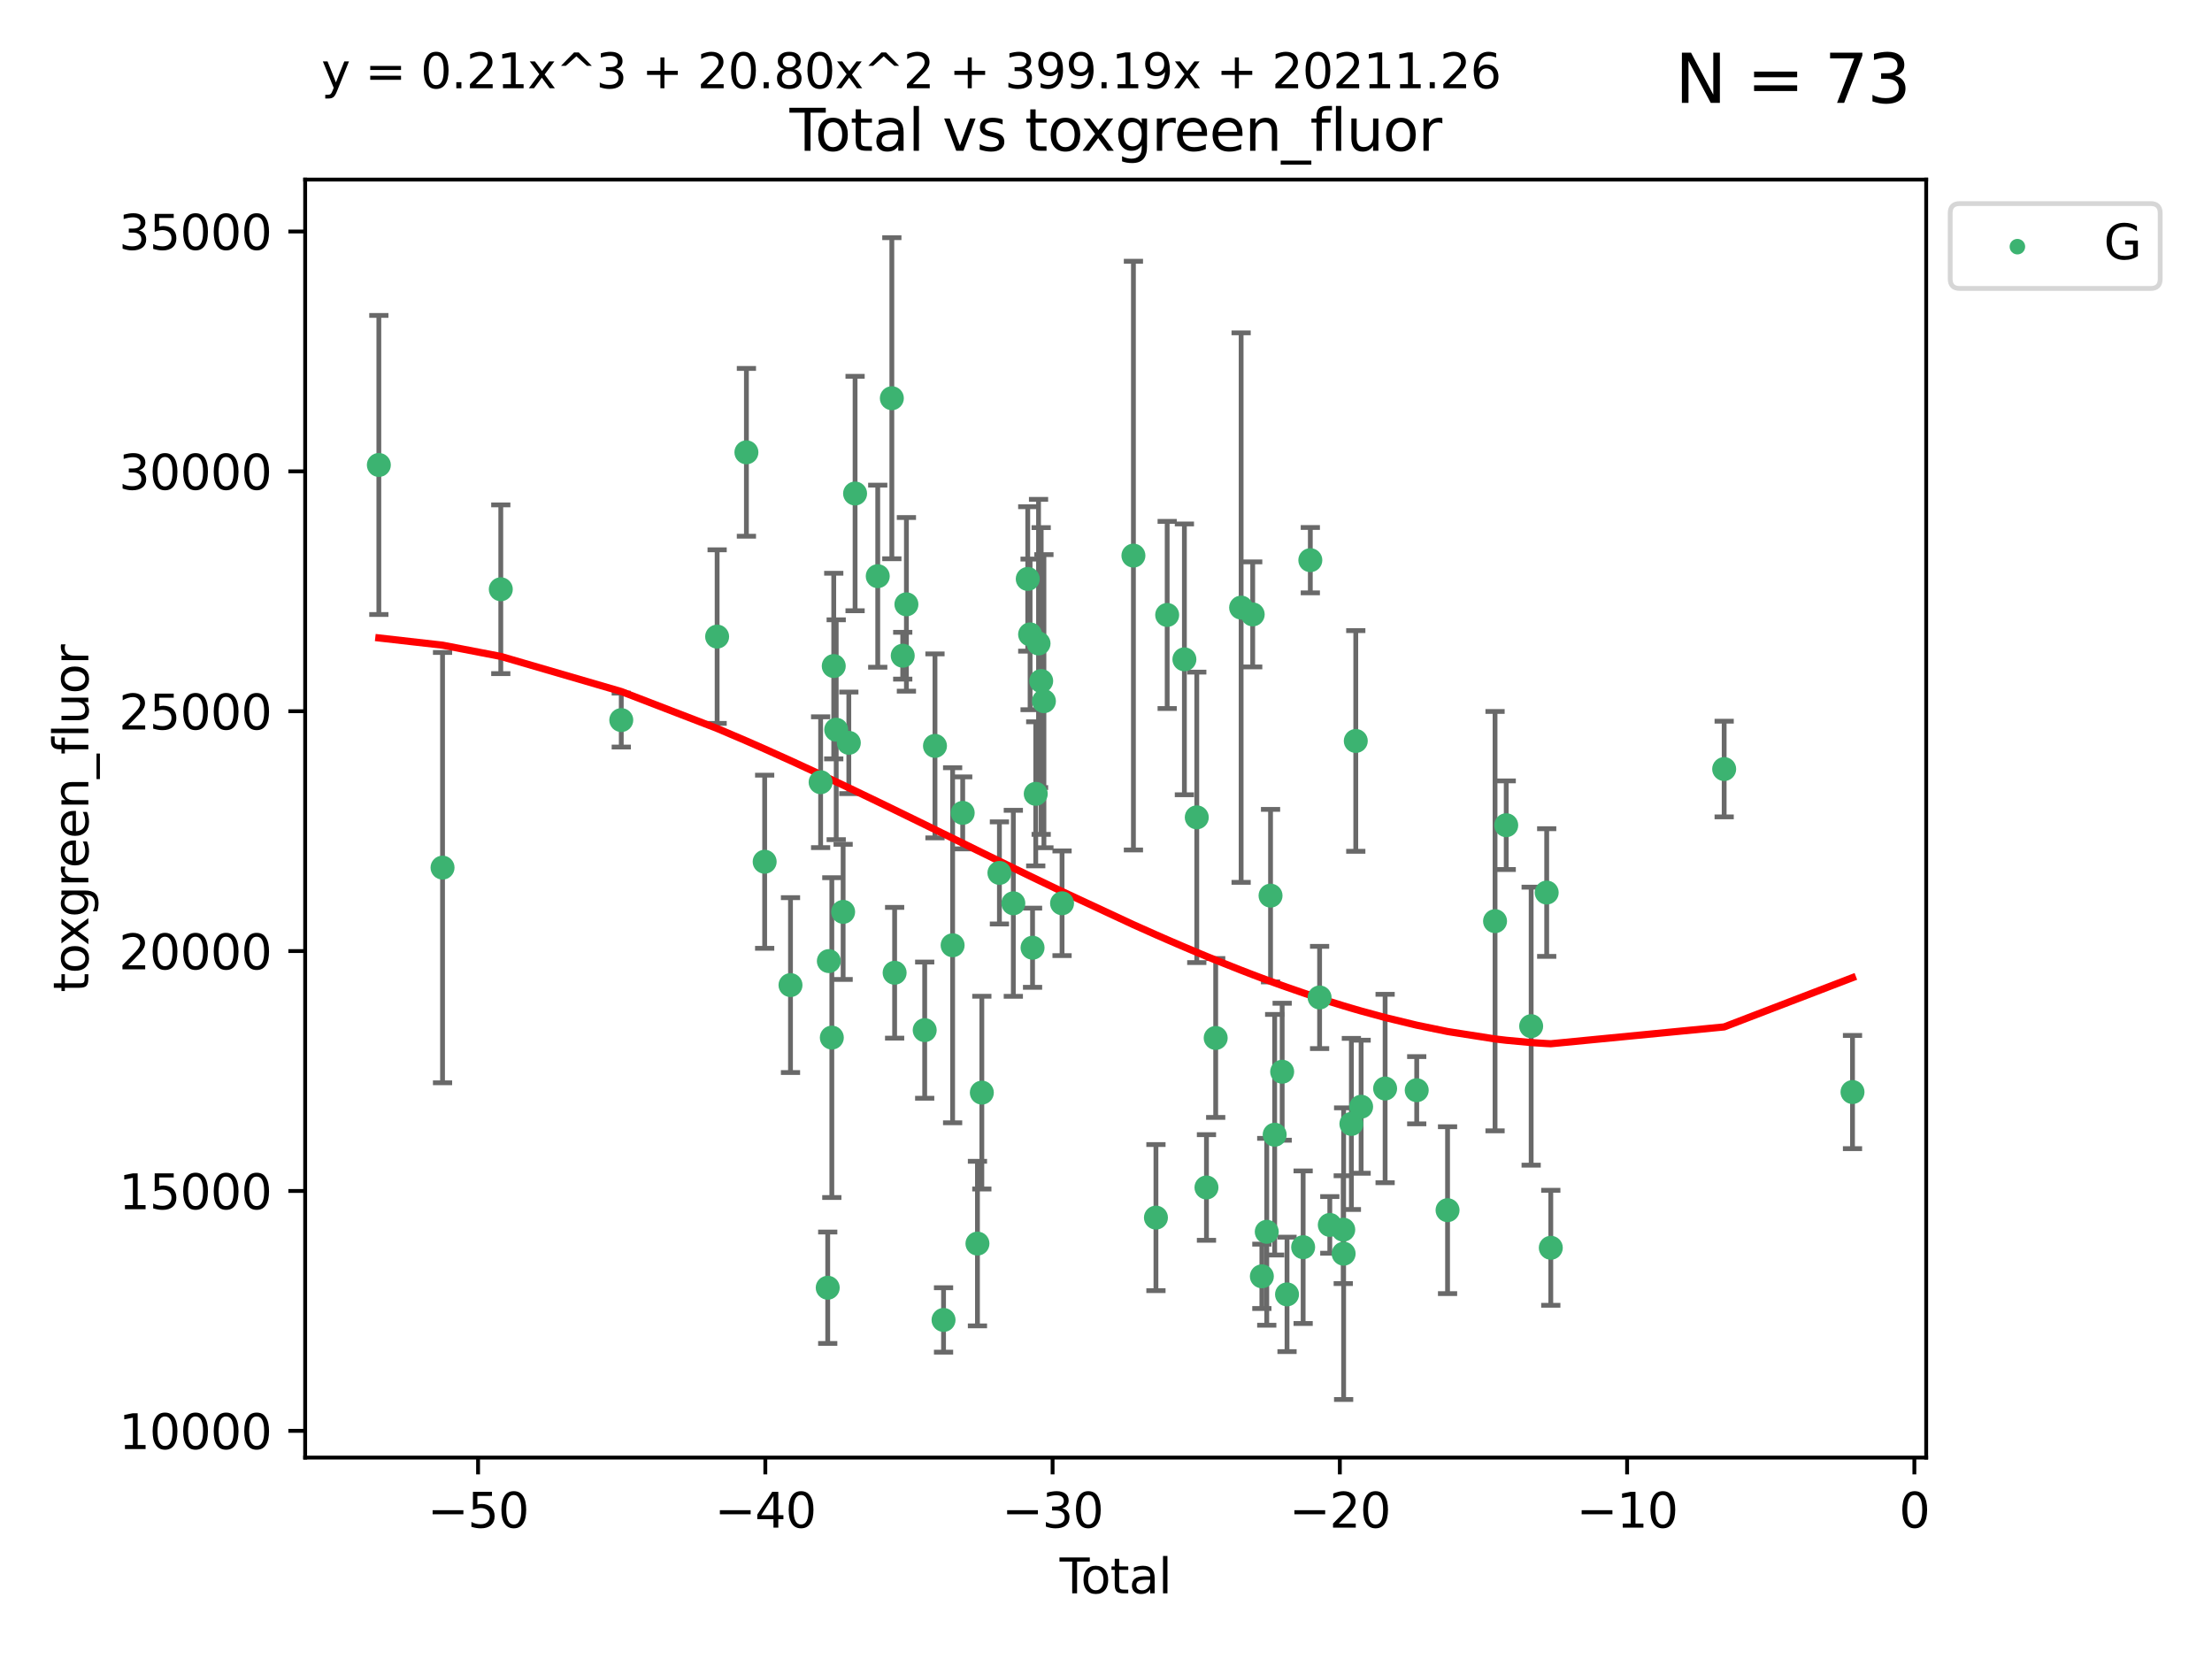 <?xml version="1.0" encoding="utf-8" standalone="no"?>
<!DOCTYPE svg PUBLIC "-//W3C//DTD SVG 1.1//EN"
  "http://www.w3.org/Graphics/SVG/1.1/DTD/svg11.dtd">
<svg xmlns:xlink="http://www.w3.org/1999/xlink" width="460.8pt" height="345.6pt" viewBox="0 0 460.8 345.6" xmlns="http://www.w3.org/2000/svg" version="1.1">
 <defs>
  <style type="text/css">*{stroke-linejoin: round; stroke-linecap: butt}</style>
 </defs>
 <g id="figure_1">
  <g id="patch_1">
   <path d="M 0 345.6 
L 460.8 345.6 
L 460.8 0 
L 0 0 
z
" style="fill: #ffffff"/>
  </g>
  <g id="axes_1">
   <g id="patch_2">
    <path d="M 63.571 303.64 
L 401.26 303.64 
L 401.26 37.411 
L 63.571 37.411 
z
" style="fill: #ffffff"/>
   </g>
   <g id="PathCollection_1">
    <defs>
     <path id="m23eb1f8e31" d="M 0 1.118 
C 0.297 1.118 0.581 1 0.791 0.791 
C 1 0.581 1.118 0.297 1.118 0 
C 1.118 -0.297 1 -0.581 0.791 -0.791 
C 0.581 -1 0.297 -1.118 0 -1.118 
C -0.297 -1.118 -0.581 -1 -0.791 -0.791 
C -1 -0.581 -1.118 -0.297 -1.118 0 
C -1.118 0.297 -1 0.581 -0.791 0.791 
C -0.581 1 -0.297 1.118 0 1.118 
z
" style="stroke: #3cb371"/>
    </defs>
    <g clip-path="url(#pfbfc358047)">
     <use xlink:href="#m23eb1f8e31" x="78.921" y="96.859" style="fill: #3cb371; stroke: #3cb371"/>
     <use xlink:href="#m23eb1f8e31" x="92.189" y="180.741" style="fill: #3cb371; stroke: #3cb371"/>
     <use xlink:href="#m23eb1f8e31" x="104.324" y="122.755" style="fill: #3cb371; stroke: #3cb371"/>
     <use xlink:href="#m23eb1f8e31" x="129.421" y="150.005" style="fill: #3cb371; stroke: #3cb371"/>
     <use xlink:href="#m23eb1f8e31" x="149.391" y="132.616" style="fill: #3cb371; stroke: #3cb371"/>
     <use xlink:href="#m23eb1f8e31" x="155.491" y="94.226" style="fill: #3cb371; stroke: #3cb371"/>
     <use xlink:href="#m23eb1f8e31" x="159.294" y="179.515" style="fill: #3cb371; stroke: #3cb371"/>
     <use xlink:href="#m23eb1f8e31" x="164.675" y="205.211" style="fill: #3cb371; stroke: #3cb371"/>
     <use xlink:href="#m23eb1f8e31" x="170.951" y="162.947" style="fill: #3cb371; stroke: #3cb371"/>
     <use xlink:href="#m23eb1f8e31" x="172.43" y="268.258" style="fill: #3cb371; stroke: #3cb371"/>
     <use xlink:href="#m23eb1f8e31" x="172.665" y="200.214" style="fill: #3cb371; stroke: #3cb371"/>
     <use xlink:href="#m23eb1f8e31" x="173.285" y="216.152" style="fill: #3cb371; stroke: #3cb371"/>
     <use xlink:href="#m23eb1f8e31" x="173.685" y="138.751" style="fill: #3cb371; stroke: #3cb371"/>
     <use xlink:href="#m23eb1f8e31" x="174.198" y="152.013" style="fill: #3cb371; stroke: #3cb371"/>
     <use xlink:href="#m23eb1f8e31" x="175.64" y="189.96" style="fill: #3cb371; stroke: #3cb371"/>
     <use xlink:href="#m23eb1f8e31" x="176.825" y="154.745" style="fill: #3cb371; stroke: #3cb371"/>
     <use xlink:href="#m23eb1f8e31" x="178.129" y="102.809" style="fill: #3cb371; stroke: #3cb371"/>
     <use xlink:href="#m23eb1f8e31" x="182.85" y="120.026" style="fill: #3cb371; stroke: #3cb371"/>
     <use xlink:href="#m23eb1f8e31" x="185.788" y="82.957" style="fill: #3cb371; stroke: #3cb371"/>
     <use xlink:href="#m23eb1f8e31" x="186.368" y="202.643" style="fill: #3cb371; stroke: #3cb371"/>
     <use xlink:href="#m23eb1f8e31" x="188.055" y="136.597" style="fill: #3cb371; stroke: #3cb371"/>
     <use xlink:href="#m23eb1f8e31" x="188.822" y="125.895" style="fill: #3cb371; stroke: #3cb371"/>
     <use xlink:href="#m23eb1f8e31" x="192.631" y="214.596" style="fill: #3cb371; stroke: #3cb371"/>
     <use xlink:href="#m23eb1f8e31" x="194.773" y="155.384" style="fill: #3cb371; stroke: #3cb371"/>
     <use xlink:href="#m23eb1f8e31" x="196.558" y="274.97" style="fill: #3cb371; stroke: #3cb371"/>
     <use xlink:href="#m23eb1f8e31" x="198.449" y="196.918" style="fill: #3cb371; stroke: #3cb371"/>
     <use xlink:href="#m23eb1f8e31" x="200.548" y="169.338" style="fill: #3cb371; stroke: #3cb371"/>
     <use xlink:href="#m23eb1f8e31" x="203.622" y="259.063" style="fill: #3cb371; stroke: #3cb371"/>
     <use xlink:href="#m23eb1f8e31" x="204.535" y="227.612" style="fill: #3cb371; stroke: #3cb371"/>
     <use xlink:href="#m23eb1f8e31" x="208.198" y="181.844" style="fill: #3cb371; stroke: #3cb371"/>
     <use xlink:href="#m23eb1f8e31" x="211.095" y="188.173" style="fill: #3cb371; stroke: #3cb371"/>
     <use xlink:href="#m23eb1f8e31" x="214.1" y="120.603" style="fill: #3cb371; stroke: #3cb371"/>
     <use xlink:href="#m23eb1f8e31" x="214.588" y="132.153" style="fill: #3cb371; stroke: #3cb371"/>
     <use xlink:href="#m23eb1f8e31" x="215.099" y="197.429" style="fill: #3cb371; stroke: #3cb371"/>
     <use xlink:href="#m23eb1f8e31" x="215.764" y="165.371" style="fill: #3cb371; stroke: #3cb371"/>
     <use xlink:href="#m23eb1f8e31" x="216.347" y="134.046" style="fill: #3cb371; stroke: #3cb371"/>
     <use xlink:href="#m23eb1f8e31" x="216.898" y="141.863" style="fill: #3cb371; stroke: #3cb371"/>
     <use xlink:href="#m23eb1f8e31" x="217.467" y="146.069" style="fill: #3cb371; stroke: #3cb371"/>
     <use xlink:href="#m23eb1f8e31" x="221.245" y="188.17" style="fill: #3cb371; stroke: #3cb371"/>
     <use xlink:href="#m23eb1f8e31" x="236.113" y="115.742" style="fill: #3cb371; stroke: #3cb371"/>
     <use xlink:href="#m23eb1f8e31" x="240.804" y="253.651" style="fill: #3cb371; stroke: #3cb371"/>
     <use xlink:href="#m23eb1f8e31" x="243.144" y="128.106" style="fill: #3cb371; stroke: #3cb371"/>
     <use xlink:href="#m23eb1f8e31" x="246.732" y="137.352" style="fill: #3cb371; stroke: #3cb371"/>
     <use xlink:href="#m23eb1f8e31" x="249.31" y="170.269" style="fill: #3cb371; stroke: #3cb371"/>
     <use xlink:href="#m23eb1f8e31" x="251.33" y="247.374" style="fill: #3cb371; stroke: #3cb371"/>
     <use xlink:href="#m23eb1f8e31" x="253.251" y="216.226" style="fill: #3cb371; stroke: #3cb371"/>
     <use xlink:href="#m23eb1f8e31" x="258.549" y="126.574" style="fill: #3cb371; stroke: #3cb371"/>
     <use xlink:href="#m23eb1f8e31" x="260.961" y="127.993" style="fill: #3cb371; stroke: #3cb371"/>
     <use xlink:href="#m23eb1f8e31" x="262.869" y="265.881" style="fill: #3cb371; stroke: #3cb371"/>
     <use xlink:href="#m23eb1f8e31" x="263.889" y="256.605" style="fill: #3cb371; stroke: #3cb371"/>
     <use xlink:href="#m23eb1f8e31" x="264.678" y="186.576" style="fill: #3cb371; stroke: #3cb371"/>
     <use xlink:href="#m23eb1f8e31" x="265.538" y="236.383" style="fill: #3cb371; stroke: #3cb371"/>
     <use xlink:href="#m23eb1f8e31" x="267.099" y="223.261" style="fill: #3cb371; stroke: #3cb371"/>
     <use xlink:href="#m23eb1f8e31" x="268.111" y="269.644" style="fill: #3cb371; stroke: #3cb371"/>
     <use xlink:href="#m23eb1f8e31" x="271.469" y="259.813" style="fill: #3cb371; stroke: #3cb371"/>
     <use xlink:href="#m23eb1f8e31" x="272.964" y="116.694" style="fill: #3cb371; stroke: #3cb371"/>
     <use xlink:href="#m23eb1f8e31" x="274.897" y="207.791" style="fill: #3cb371; stroke: #3cb371"/>
     <use xlink:href="#m23eb1f8e31" x="277.023" y="255.172" style="fill: #3cb371; stroke: #3cb371"/>
     <use xlink:href="#m23eb1f8e31" x="279.824" y="256.163" style="fill: #3cb371; stroke: #3cb371"/>
     <use xlink:href="#m23eb1f8e31" x="279.903" y="261.164" style="fill: #3cb371; stroke: #3cb371"/>
     <use xlink:href="#m23eb1f8e31" x="281.518" y="234.133" style="fill: #3cb371; stroke: #3cb371"/>
     <use xlink:href="#m23eb1f8e31" x="282.434" y="154.356" style="fill: #3cb371; stroke: #3cb371"/>
     <use xlink:href="#m23eb1f8e31" x="283.546" y="230.552" style="fill: #3cb371; stroke: #3cb371"/>
     <use xlink:href="#m23eb1f8e31" x="288.545" y="226.756" style="fill: #3cb371; stroke: #3cb371"/>
     <use xlink:href="#m23eb1f8e31" x="295.129" y="227.112" style="fill: #3cb371; stroke: #3cb371"/>
     <use xlink:href="#m23eb1f8e31" x="301.552" y="252.102" style="fill: #3cb371; stroke: #3cb371"/>
     <use xlink:href="#m23eb1f8e31" x="311.446" y="191.893" style="fill: #3cb371; stroke: #3cb371"/>
     <use xlink:href="#m23eb1f8e31" x="313.774" y="171.908" style="fill: #3cb371; stroke: #3cb371"/>
     <use xlink:href="#m23eb1f8e31" x="318.968" y="213.769" style="fill: #3cb371; stroke: #3cb371"/>
     <use xlink:href="#m23eb1f8e31" x="322.205" y="185.934" style="fill: #3cb371; stroke: #3cb371"/>
     <use xlink:href="#m23eb1f8e31" x="323.059" y="259.936" style="fill: #3cb371; stroke: #3cb371"/>
     <use xlink:href="#m23eb1f8e31" x="359.176" y="160.207" style="fill: #3cb371; stroke: #3cb371"/>
     <use xlink:href="#m23eb1f8e31" x="385.911" y="227.493" style="fill: #3cb371; stroke: #3cb371"/>
    </g>
   </g>
   <g id="matplotlib.axis_1">
    <g id="xtick_1">
     <g id="line2d_1">
      <defs>
       <path id="mcd06d98847" d="M 0 0 
L 0 3.5 
" style="stroke: #000000; stroke-width: 0.8"/>
      </defs>
      <g>
       <use xlink:href="#mcd06d98847" x="99.59" y="303.64" style="stroke: #000000; stroke-width: 0.8"/>
      </g>
     </g>
     <g id="text_1">
      <!-- −50 -->
      <g transform="translate(89.038 318.238)scale(0.1 -0.1)">
       <defs>
        <path id="DejaVuSans-2212" d="M 678 2272 
L 4684 2272 
L 4684 1741 
L 678 1741 
L 678 2272 
z
" transform="scale(0.016)"/>
        <path id="DejaVuSans-35" d="M 691 4666 
L 3169 4666 
L 3169 4134 
L 1269 4134 
L 1269 2991 
Q 1406 3038 1543 3061 
Q 1681 3084 1819 3084 
Q 2600 3084 3056 2656 
Q 3513 2228 3513 1497 
Q 3513 744 3044 326 
Q 2575 -91 1722 -91 
Q 1428 -91 1123 -41 
Q 819 9 494 109 
L 494 744 
Q 775 591 1075 516 
Q 1375 441 1709 441 
Q 2250 441 2565 725 
Q 2881 1009 2881 1497 
Q 2881 1984 2565 2268 
Q 2250 2553 1709 2553 
Q 1456 2553 1204 2497 
Q 953 2441 691 2322 
L 691 4666 
z
" transform="scale(0.016)"/>
        <path id="DejaVuSans-30" d="M 2034 4250 
Q 1547 4250 1301 3770 
Q 1056 3291 1056 2328 
Q 1056 1369 1301 889 
Q 1547 409 2034 409 
Q 2525 409 2770 889 
Q 3016 1369 3016 2328 
Q 3016 3291 2770 3770 
Q 2525 4250 2034 4250 
z
M 2034 4750 
Q 2819 4750 3233 4129 
Q 3647 3509 3647 2328 
Q 3647 1150 3233 529 
Q 2819 -91 2034 -91 
Q 1250 -91 836 529 
Q 422 1150 422 2328 
Q 422 3509 836 4129 
Q 1250 4750 2034 4750 
z
" transform="scale(0.016)"/>
       </defs>
       <use xlink:href="#DejaVuSans-2212"/>
       <use xlink:href="#DejaVuSans-35" x="83.789"/>
       <use xlink:href="#DejaVuSans-30" x="147.412"/>
      </g>
     </g>
    </g>
    <g id="xtick_2">
     <g id="line2d_2">
      <g>
       <use xlink:href="#mcd06d98847" x="159.431" y="303.64" style="stroke: #000000; stroke-width: 0.8"/>
      </g>
     </g>
     <g id="text_2">
      <!-- −40 -->
      <g transform="translate(148.879 318.238)scale(0.1 -0.1)">
       <defs>
        <path id="DejaVuSans-34" d="M 2419 4116 
L 825 1625 
L 2419 1625 
L 2419 4116 
z
M 2253 4666 
L 3047 4666 
L 3047 1625 
L 3713 1625 
L 3713 1100 
L 3047 1100 
L 3047 0 
L 2419 0 
L 2419 1100 
L 313 1100 
L 313 1709 
L 2253 4666 
z
" transform="scale(0.016)"/>
       </defs>
       <use xlink:href="#DejaVuSans-2212"/>
       <use xlink:href="#DejaVuSans-34" x="83.789"/>
       <use xlink:href="#DejaVuSans-30" x="147.412"/>
      </g>
     </g>
    </g>
    <g id="xtick_3">
     <g id="line2d_3">
      <g>
       <use xlink:href="#mcd06d98847" x="219.273" y="303.64" style="stroke: #000000; stroke-width: 0.8"/>
      </g>
     </g>
     <g id="text_3">
      <!-- −30 -->
      <g transform="translate(208.72 318.238)scale(0.1 -0.1)">
       <defs>
        <path id="DejaVuSans-33" d="M 2597 2516 
Q 3050 2419 3304 2112 
Q 3559 1806 3559 1356 
Q 3559 666 3084 287 
Q 2609 -91 1734 -91 
Q 1441 -91 1130 -33 
Q 819 25 488 141 
L 488 750 
Q 750 597 1062 519 
Q 1375 441 1716 441 
Q 2309 441 2620 675 
Q 2931 909 2931 1356 
Q 2931 1769 2642 2001 
Q 2353 2234 1838 2234 
L 1294 2234 
L 1294 2753 
L 1863 2753 
Q 2328 2753 2575 2939 
Q 2822 3125 2822 3475 
Q 2822 3834 2567 4026 
Q 2313 4219 1838 4219 
Q 1578 4219 1281 4162 
Q 984 4106 628 3988 
L 628 4550 
Q 988 4650 1302 4700 
Q 1616 4750 1894 4750 
Q 2613 4750 3031 4423 
Q 3450 4097 3450 3541 
Q 3450 3153 3228 2886 
Q 3006 2619 2597 2516 
z
" transform="scale(0.016)"/>
       </defs>
       <use xlink:href="#DejaVuSans-2212"/>
       <use xlink:href="#DejaVuSans-33" x="83.789"/>
       <use xlink:href="#DejaVuSans-30" x="147.412"/>
      </g>
     </g>
    </g>
    <g id="xtick_4">
     <g id="line2d_4">
      <g>
       <use xlink:href="#mcd06d98847" x="279.114" y="303.64" style="stroke: #000000; stroke-width: 0.8"/>
      </g>
     </g>
     <g id="text_4">
      <!-- −20 -->
      <g transform="translate(268.562 318.238)scale(0.1 -0.1)">
       <defs>
        <path id="DejaVuSans-32" d="M 1228 531 
L 3431 531 
L 3431 0 
L 469 0 
L 469 531 
Q 828 903 1448 1529 
Q 2069 2156 2228 2338 
Q 2531 2678 2651 2914 
Q 2772 3150 2772 3378 
Q 2772 3750 2511 3984 
Q 2250 4219 1831 4219 
Q 1534 4219 1204 4116 
Q 875 4013 500 3803 
L 500 4441 
Q 881 4594 1212 4672 
Q 1544 4750 1819 4750 
Q 2544 4750 2975 4387 
Q 3406 4025 3406 3419 
Q 3406 3131 3298 2873 
Q 3191 2616 2906 2266 
Q 2828 2175 2409 1742 
Q 1991 1309 1228 531 
z
" transform="scale(0.016)"/>
       </defs>
       <use xlink:href="#DejaVuSans-2212"/>
       <use xlink:href="#DejaVuSans-32" x="83.789"/>
       <use xlink:href="#DejaVuSans-30" x="147.412"/>
      </g>
     </g>
    </g>
    <g id="xtick_5">
     <g id="line2d_5">
      <g>
       <use xlink:href="#mcd06d98847" x="338.956" y="303.64" style="stroke: #000000; stroke-width: 0.8"/>
      </g>
     </g>
     <g id="text_5">
      <!-- −10 -->
      <g transform="translate(328.403 318.238)scale(0.1 -0.1)">
       <defs>
        <path id="DejaVuSans-31" d="M 794 531 
L 1825 531 
L 1825 4091 
L 703 3866 
L 703 4441 
L 1819 4666 
L 2450 4666 
L 2450 531 
L 3481 531 
L 3481 0 
L 794 0 
L 794 531 
z
" transform="scale(0.016)"/>
       </defs>
       <use xlink:href="#DejaVuSans-2212"/>
       <use xlink:href="#DejaVuSans-31" x="83.789"/>
       <use xlink:href="#DejaVuSans-30" x="147.412"/>
      </g>
     </g>
    </g>
    <g id="xtick_6">
     <g id="line2d_6">
      <g>
       <use xlink:href="#mcd06d98847" x="398.797" y="303.64" style="stroke: #000000; stroke-width: 0.8"/>
      </g>
     </g>
     <g id="text_6">
      <!-- 0 -->
      <g transform="translate(395.616 318.238)scale(0.1 -0.1)">
       <use xlink:href="#DejaVuSans-30"/>
      </g>
     </g>
    </g>
    <g id="text_7">
     <!-- Total -->
     <g transform="translate(220.739 331.917)scale(0.1 -0.1)">
      <defs>
       <path id="DejaVuSans-54" d="M -19 4666 
L 3928 4666 
L 3928 4134 
L 2272 4134 
L 2272 0 
L 1638 0 
L 1638 4134 
L -19 4134 
L -19 4666 
z
" transform="scale(0.016)"/>
       <path id="DejaVuSans-6f" d="M 1959 3097 
Q 1497 3097 1228 2736 
Q 959 2375 959 1747 
Q 959 1119 1226 758 
Q 1494 397 1959 397 
Q 2419 397 2687 759 
Q 2956 1122 2956 1747 
Q 2956 2369 2687 2733 
Q 2419 3097 1959 3097 
z
M 1959 3584 
Q 2709 3584 3137 3096 
Q 3566 2609 3566 1747 
Q 3566 888 3137 398 
Q 2709 -91 1959 -91 
Q 1206 -91 779 398 
Q 353 888 353 1747 
Q 353 2609 779 3096 
Q 1206 3584 1959 3584 
z
" transform="scale(0.016)"/>
       <path id="DejaVuSans-74" d="M 1172 4494 
L 1172 3500 
L 2356 3500 
L 2356 3053 
L 1172 3053 
L 1172 1153 
Q 1172 725 1289 603 
Q 1406 481 1766 481 
L 2356 481 
L 2356 0 
L 1766 0 
Q 1100 0 847 248 
Q 594 497 594 1153 
L 594 3053 
L 172 3053 
L 172 3500 
L 594 3500 
L 594 4494 
L 1172 4494 
z
" transform="scale(0.016)"/>
       <path id="DejaVuSans-61" d="M 2194 1759 
Q 1497 1759 1228 1600 
Q 959 1441 959 1056 
Q 959 750 1161 570 
Q 1363 391 1709 391 
Q 2188 391 2477 730 
Q 2766 1069 2766 1631 
L 2766 1759 
L 2194 1759 
z
M 3341 1997 
L 3341 0 
L 2766 0 
L 2766 531 
Q 2569 213 2275 61 
Q 1981 -91 1556 -91 
Q 1019 -91 701 211 
Q 384 513 384 1019 
Q 384 1609 779 1909 
Q 1175 2209 1959 2209 
L 2766 2209 
L 2766 2266 
Q 2766 2663 2505 2880 
Q 2244 3097 1772 3097 
Q 1472 3097 1187 3025 
Q 903 2953 641 2809 
L 641 3341 
Q 956 3463 1253 3523 
Q 1550 3584 1831 3584 
Q 2591 3584 2966 3190 
Q 3341 2797 3341 1997 
z
" transform="scale(0.016)"/>
       <path id="DejaVuSans-6c" d="M 603 4863 
L 1178 4863 
L 1178 0 
L 603 0 
L 603 4863 
z
" transform="scale(0.016)"/>
      </defs>
      <use xlink:href="#DejaVuSans-54"/>
      <use xlink:href="#DejaVuSans-6f" x="44.084"/>
      <use xlink:href="#DejaVuSans-74" x="105.266"/>
      <use xlink:href="#DejaVuSans-61" x="144.475"/>
      <use xlink:href="#DejaVuSans-6c" x="205.754"/>
     </g>
    </g>
   </g>
   <g id="matplotlib.axis_2">
    <g id="ytick_1">
     <g id="line2d_7">
      <defs>
       <path id="m43b2aed816" d="M 0 0 
L -3.5 0 
" style="stroke: #000000; stroke-width: 0.8"/>
      </defs>
      <g>
       <use xlink:href="#m43b2aed816" x="63.571" y="298.069" style="stroke: #000000; stroke-width: 0.8"/>
      </g>
     </g>
     <g id="text_8">
      <!-- 10000 -->
      <g transform="translate(24.759 301.868)scale(0.1 -0.1)">
       <use xlink:href="#DejaVuSans-31"/>
       <use xlink:href="#DejaVuSans-30" x="63.623"/>
       <use xlink:href="#DejaVuSans-30" x="127.246"/>
       <use xlink:href="#DejaVuSans-30" x="190.869"/>
       <use xlink:href="#DejaVuSans-30" x="254.492"/>
      </g>
     </g>
    </g>
    <g id="ytick_2">
     <g id="line2d_8">
      <g>
       <use xlink:href="#m43b2aed816" x="63.571" y="248.099" style="stroke: #000000; stroke-width: 0.8"/>
      </g>
     </g>
     <g id="text_9">
      <!-- 15000 -->
      <g transform="translate(24.759 251.899)scale(0.1 -0.1)">
       <use xlink:href="#DejaVuSans-31"/>
       <use xlink:href="#DejaVuSans-35" x="63.623"/>
       <use xlink:href="#DejaVuSans-30" x="127.246"/>
       <use xlink:href="#DejaVuSans-30" x="190.869"/>
       <use xlink:href="#DejaVuSans-30" x="254.492"/>
      </g>
     </g>
    </g>
    <g id="ytick_3">
     <g id="line2d_9">
      <g>
       <use xlink:href="#m43b2aed816" x="63.571" y="198.13" style="stroke: #000000; stroke-width: 0.8"/>
      </g>
     </g>
     <g id="text_10">
      <!-- 20000 -->
      <g transform="translate(24.759 201.929)scale(0.1 -0.1)">
       <use xlink:href="#DejaVuSans-32"/>
       <use xlink:href="#DejaVuSans-30" x="63.623"/>
       <use xlink:href="#DejaVuSans-30" x="127.246"/>
       <use xlink:href="#DejaVuSans-30" x="190.869"/>
       <use xlink:href="#DejaVuSans-30" x="254.492"/>
      </g>
     </g>
    </g>
    <g id="ytick_4">
     <g id="line2d_10">
      <g>
       <use xlink:href="#m43b2aed816" x="63.571" y="148.161" style="stroke: #000000; stroke-width: 0.8"/>
      </g>
     </g>
     <g id="text_11">
      <!-- 25000 -->
      <g transform="translate(24.759 151.96)scale(0.1 -0.1)">
       <use xlink:href="#DejaVuSans-32"/>
       <use xlink:href="#DejaVuSans-35" x="63.623"/>
       <use xlink:href="#DejaVuSans-30" x="127.246"/>
       <use xlink:href="#DejaVuSans-30" x="190.869"/>
       <use xlink:href="#DejaVuSans-30" x="254.492"/>
      </g>
     </g>
    </g>
    <g id="ytick_5">
     <g id="line2d_11">
      <g>
       <use xlink:href="#m43b2aed816" x="63.571" y="98.191" style="stroke: #000000; stroke-width: 0.8"/>
      </g>
     </g>
     <g id="text_12">
      <!-- 30000 -->
      <g transform="translate(24.759 101.991)scale(0.1 -0.1)">
       <use xlink:href="#DejaVuSans-33"/>
       <use xlink:href="#DejaVuSans-30" x="63.623"/>
       <use xlink:href="#DejaVuSans-30" x="127.246"/>
       <use xlink:href="#DejaVuSans-30" x="190.869"/>
       <use xlink:href="#DejaVuSans-30" x="254.492"/>
      </g>
     </g>
    </g>
    <g id="ytick_6">
     <g id="line2d_12">
      <g>
       <use xlink:href="#m43b2aed816" x="63.571" y="48.222" style="stroke: #000000; stroke-width: 0.8"/>
      </g>
     </g>
     <g id="text_13">
      <!-- 35000 -->
      <g transform="translate(24.759 52.021)scale(0.1 -0.1)">
       <use xlink:href="#DejaVuSans-33"/>
       <use xlink:href="#DejaVuSans-35" x="63.623"/>
       <use xlink:href="#DejaVuSans-30" x="127.246"/>
       <use xlink:href="#DejaVuSans-30" x="190.869"/>
       <use xlink:href="#DejaVuSans-30" x="254.492"/>
      </g>
     </g>
    </g>
    <g id="text_14">
     <!-- toxgreen_fluor -->
     <g transform="translate(18.401 206.72)rotate(-90)scale(0.1 -0.1)">
      <defs>
       <path id="DejaVuSans-78" d="M 3513 3500 
L 2247 1797 
L 3578 0 
L 2900 0 
L 1881 1375 
L 863 0 
L 184 0 
L 1544 1831 
L 300 3500 
L 978 3500 
L 1906 2253 
L 2834 3500 
L 3513 3500 
z
" transform="scale(0.016)"/>
       <path id="DejaVuSans-67" d="M 2906 1791 
Q 2906 2416 2648 2759 
Q 2391 3103 1925 3103 
Q 1463 3103 1205 2759 
Q 947 2416 947 1791 
Q 947 1169 1205 825 
Q 1463 481 1925 481 
Q 2391 481 2648 825 
Q 2906 1169 2906 1791 
z
M 3481 434 
Q 3481 -459 3084 -895 
Q 2688 -1331 1869 -1331 
Q 1566 -1331 1297 -1286 
Q 1028 -1241 775 -1147 
L 775 -588 
Q 1028 -725 1275 -790 
Q 1522 -856 1778 -856 
Q 2344 -856 2625 -561 
Q 2906 -266 2906 331 
L 2906 616 
Q 2728 306 2450 153 
Q 2172 0 1784 0 
Q 1141 0 747 490 
Q 353 981 353 1791 
Q 353 2603 747 3093 
Q 1141 3584 1784 3584 
Q 2172 3584 2450 3431 
Q 2728 3278 2906 2969 
L 2906 3500 
L 3481 3500 
L 3481 434 
z
" transform="scale(0.016)"/>
       <path id="DejaVuSans-72" d="M 2631 2963 
Q 2534 3019 2420 3045 
Q 2306 3072 2169 3072 
Q 1681 3072 1420 2755 
Q 1159 2438 1159 1844 
L 1159 0 
L 581 0 
L 581 3500 
L 1159 3500 
L 1159 2956 
Q 1341 3275 1631 3429 
Q 1922 3584 2338 3584 
Q 2397 3584 2469 3576 
Q 2541 3569 2628 3553 
L 2631 2963 
z
" transform="scale(0.016)"/>
       <path id="DejaVuSans-65" d="M 3597 1894 
L 3597 1613 
L 953 1613 
Q 991 1019 1311 708 
Q 1631 397 2203 397 
Q 2534 397 2845 478 
Q 3156 559 3463 722 
L 3463 178 
Q 3153 47 2828 -22 
Q 2503 -91 2169 -91 
Q 1331 -91 842 396 
Q 353 884 353 1716 
Q 353 2575 817 3079 
Q 1281 3584 2069 3584 
Q 2775 3584 3186 3129 
Q 3597 2675 3597 1894 
z
M 3022 2063 
Q 3016 2534 2758 2815 
Q 2500 3097 2075 3097 
Q 1594 3097 1305 2825 
Q 1016 2553 972 2059 
L 3022 2063 
z
" transform="scale(0.016)"/>
       <path id="DejaVuSans-6e" d="M 3513 2113 
L 3513 0 
L 2938 0 
L 2938 2094 
Q 2938 2591 2744 2837 
Q 2550 3084 2163 3084 
Q 1697 3084 1428 2787 
Q 1159 2491 1159 1978 
L 1159 0 
L 581 0 
L 581 3500 
L 1159 3500 
L 1159 2956 
Q 1366 3272 1645 3428 
Q 1925 3584 2291 3584 
Q 2894 3584 3203 3211 
Q 3513 2838 3513 2113 
z
" transform="scale(0.016)"/>
       <path id="DejaVuSans-5f" d="M 3263 -1063 
L 3263 -1509 
L -63 -1509 
L -63 -1063 
L 3263 -1063 
z
" transform="scale(0.016)"/>
       <path id="DejaVuSans-66" d="M 2375 4863 
L 2375 4384 
L 1825 4384 
Q 1516 4384 1395 4259 
Q 1275 4134 1275 3809 
L 1275 3500 
L 2222 3500 
L 2222 3053 
L 1275 3053 
L 1275 0 
L 697 0 
L 697 3053 
L 147 3053 
L 147 3500 
L 697 3500 
L 697 3744 
Q 697 4328 969 4595 
Q 1241 4863 1831 4863 
L 2375 4863 
z
" transform="scale(0.016)"/>
       <path id="DejaVuSans-75" d="M 544 1381 
L 544 3500 
L 1119 3500 
L 1119 1403 
Q 1119 906 1312 657 
Q 1506 409 1894 409 
Q 2359 409 2629 706 
Q 2900 1003 2900 1516 
L 2900 3500 
L 3475 3500 
L 3475 0 
L 2900 0 
L 2900 538 
Q 2691 219 2414 64 
Q 2138 -91 1772 -91 
Q 1169 -91 856 284 
Q 544 659 544 1381 
z
M 1991 3584 
L 1991 3584 
z
" transform="scale(0.016)"/>
      </defs>
      <use xlink:href="#DejaVuSans-74"/>
      <use xlink:href="#DejaVuSans-6f" x="39.209"/>
      <use xlink:href="#DejaVuSans-78" x="97.266"/>
      <use xlink:href="#DejaVuSans-67" x="156.445"/>
      <use xlink:href="#DejaVuSans-72" x="219.922"/>
      <use xlink:href="#DejaVuSans-65" x="258.785"/>
      <use xlink:href="#DejaVuSans-65" x="320.309"/>
      <use xlink:href="#DejaVuSans-6e" x="381.832"/>
      <use xlink:href="#DejaVuSans-5f" x="445.211"/>
      <use xlink:href="#DejaVuSans-66" x="495.211"/>
      <use xlink:href="#DejaVuSans-6c" x="530.416"/>
      <use xlink:href="#DejaVuSans-75" x="558.199"/>
      <use xlink:href="#DejaVuSans-6f" x="621.578"/>
      <use xlink:href="#DejaVuSans-72" x="682.76"/>
     </g>
    </g>
   </g>
   <g id="LineCollection_1">
    <path d="M 78.921 128.009 
L 78.921 65.709 
" clip-path="url(#pfbfc358047)" style="fill: none; stroke: #696969"/>
    <path d="M 92.189 225.561 
L 92.189 135.921 
" clip-path="url(#pfbfc358047)" style="fill: none; stroke: #696969"/>
    <path d="M 104.324 140.331 
L 104.324 105.178 
" clip-path="url(#pfbfc358047)" style="fill: none; stroke: #696969"/>
    <path d="M 129.421 155.621 
L 129.421 144.389 
" clip-path="url(#pfbfc358047)" style="fill: none; stroke: #696969"/>
    <path d="M 149.391 150.695 
L 149.391 114.537 
" clip-path="url(#pfbfc358047)" style="fill: none; stroke: #696969"/>
    <path d="M 155.491 111.701 
L 155.491 76.75 
" clip-path="url(#pfbfc358047)" style="fill: none; stroke: #696969"/>
    <path d="M 159.294 197.548 
L 159.294 161.483 
" clip-path="url(#pfbfc358047)" style="fill: none; stroke: #696969"/>
    <path d="M 164.675 223.423 
L 164.675 186.998 
" clip-path="url(#pfbfc358047)" style="fill: none; stroke: #696969"/>
    <path d="M 170.951 176.571 
L 170.951 149.323 
" clip-path="url(#pfbfc358047)" style="fill: none; stroke: #696969"/>
    <path d="M 172.43 279.866 
L 172.43 256.65 
" clip-path="url(#pfbfc358047)" style="fill: none; stroke: #696969"/>
    <path d="M 172.665 200.897 
L 172.665 199.532 
" clip-path="url(#pfbfc358047)" style="fill: none; stroke: #696969"/>
    <path d="M 173.285 249.467 
L 173.285 182.837 
" clip-path="url(#pfbfc358047)" style="fill: none; stroke: #696969"/>
    <path d="M 173.685 158.085 
L 173.685 119.417 
" clip-path="url(#pfbfc358047)" style="fill: none; stroke: #696969"/>
    <path d="M 174.198 174.912 
L 174.198 129.114 
" clip-path="url(#pfbfc358047)" style="fill: none; stroke: #696969"/>
    <path d="M 175.64 204.04 
L 175.64 175.881 
" clip-path="url(#pfbfc358047)" style="fill: none; stroke: #696969"/>
    <path d="M 176.825 165.324 
L 176.825 144.165 
" clip-path="url(#pfbfc358047)" style="fill: none; stroke: #696969"/>
    <path d="M 178.129 127.229 
L 178.129 78.389 
" clip-path="url(#pfbfc358047)" style="fill: none; stroke: #696969"/>
    <path d="M 182.85 138.994 
L 182.85 101.059 
" clip-path="url(#pfbfc358047)" style="fill: none; stroke: #696969"/>
    <path d="M 185.788 116.401 
L 185.788 49.513 
" clip-path="url(#pfbfc358047)" style="fill: none; stroke: #696969"/>
    <path d="M 186.368 216.26 
L 186.368 189.026 
" clip-path="url(#pfbfc358047)" style="fill: none; stroke: #696969"/>
    <path d="M 188.055 141.471 
L 188.055 131.723 
" clip-path="url(#pfbfc358047)" style="fill: none; stroke: #696969"/>
    <path d="M 188.822 143.983 
L 188.822 107.807 
" clip-path="url(#pfbfc358047)" style="fill: none; stroke: #696969"/>
    <path d="M 192.631 228.782 
L 192.631 200.409 
" clip-path="url(#pfbfc358047)" style="fill: none; stroke: #696969"/>
    <path d="M 194.773 174.547 
L 194.773 136.221 
" clip-path="url(#pfbfc358047)" style="fill: none; stroke: #696969"/>
    <path d="M 196.558 281.679 
L 196.558 268.26 
" clip-path="url(#pfbfc358047)" style="fill: none; stroke: #696969"/>
    <path d="M 198.449 233.898 
L 198.449 159.937 
" clip-path="url(#pfbfc358047)" style="fill: none; stroke: #696969"/>
    <path d="M 200.548 176.837 
L 200.548 161.839 
" clip-path="url(#pfbfc358047)" style="fill: none; stroke: #696969"/>
    <path d="M 203.622 276.202 
L 203.622 241.923 
" clip-path="url(#pfbfc358047)" style="fill: none; stroke: #696969"/>
    <path d="M 204.535 247.689 
L 204.535 207.535 
" clip-path="url(#pfbfc358047)" style="fill: none; stroke: #696969"/>
    <path d="M 208.198 192.478 
L 208.198 171.209 
" clip-path="url(#pfbfc358047)" style="fill: none; stroke: #696969"/>
    <path d="M 211.095 207.547 
L 211.095 168.799 
" clip-path="url(#pfbfc358047)" style="fill: none; stroke: #696969"/>
    <path d="M 214.1 135.647 
L 214.1 105.56 
" clip-path="url(#pfbfc358047)" style="fill: none; stroke: #696969"/>
    <path d="M 214.588 147.843 
L 214.588 116.464 
" clip-path="url(#pfbfc358047)" style="fill: none; stroke: #696969"/>
    <path d="M 215.099 205.678 
L 215.099 189.18 
" clip-path="url(#pfbfc358047)" style="fill: none; stroke: #696969"/>
    <path d="M 215.764 180.378 
L 215.764 150.365 
" clip-path="url(#pfbfc358047)" style="fill: none; stroke: #696969"/>
    <path d="M 216.347 164.065 
L 216.347 104.027 
" clip-path="url(#pfbfc358047)" style="fill: none; stroke: #696969"/>
    <path d="M 216.898 173.815 
L 216.898 109.911 
" clip-path="url(#pfbfc358047)" style="fill: none; stroke: #696969"/>
    <path d="M 217.467 176.6 
L 217.467 115.538 
" clip-path="url(#pfbfc358047)" style="fill: none; stroke: #696969"/>
    <path d="M 221.245 199.074 
L 221.245 177.267 
" clip-path="url(#pfbfc358047)" style="fill: none; stroke: #696969"/>
    <path d="M 236.113 177.061 
L 236.113 54.423 
" clip-path="url(#pfbfc358047)" style="fill: none; stroke: #696969"/>
    <path d="M 240.804 268.87 
L 240.804 238.431 
" clip-path="url(#pfbfc358047)" style="fill: none; stroke: #696969"/>
    <path d="M 243.144 147.598 
L 243.144 108.614 
" clip-path="url(#pfbfc358047)" style="fill: none; stroke: #696969"/>
    <path d="M 246.732 165.56 
L 246.732 109.144 
" clip-path="url(#pfbfc358047)" style="fill: none; stroke: #696969"/>
    <path d="M 249.31 200.52 
L 249.31 140.019 
" clip-path="url(#pfbfc358047)" style="fill: none; stroke: #696969"/>
    <path d="M 251.33 258.377 
L 251.33 236.372 
" clip-path="url(#pfbfc358047)" style="fill: none; stroke: #696969"/>
    <path d="M 253.251 232.774 
L 253.251 199.678 
" clip-path="url(#pfbfc358047)" style="fill: none; stroke: #696969"/>
    <path d="M 258.549 183.81 
L 258.549 69.337 
" clip-path="url(#pfbfc358047)" style="fill: none; stroke: #696969"/>
    <path d="M 260.961 138.937 
L 260.961 117.049 
" clip-path="url(#pfbfc358047)" style="fill: none; stroke: #696969"/>
    <path d="M 262.869 272.584 
L 262.869 259.177 
" clip-path="url(#pfbfc358047)" style="fill: none; stroke: #696969"/>
    <path d="M 263.889 276.069 
L 263.889 237.141 
" clip-path="url(#pfbfc358047)" style="fill: none; stroke: #696969"/>
    <path d="M 264.678 204.544 
L 264.678 168.609 
" clip-path="url(#pfbfc358047)" style="fill: none; stroke: #696969"/>
    <path d="M 265.538 261.441 
L 265.538 211.325 
" clip-path="url(#pfbfc358047)" style="fill: none; stroke: #696969"/>
    <path d="M 267.099 237.529 
L 267.099 208.993 
" clip-path="url(#pfbfc358047)" style="fill: none; stroke: #696969"/>
    <path d="M 268.111 281.563 
L 268.111 257.724 
" clip-path="url(#pfbfc358047)" style="fill: none; stroke: #696969"/>
    <path d="M 271.469 275.705 
L 271.469 243.922 
" clip-path="url(#pfbfc358047)" style="fill: none; stroke: #696969"/>
    <path d="M 272.964 123.5 
L 272.964 109.888 
" clip-path="url(#pfbfc358047)" style="fill: none; stroke: #696969"/>
    <path d="M 274.897 218.44 
L 274.897 197.141 
" clip-path="url(#pfbfc358047)" style="fill: none; stroke: #696969"/>
    <path d="M 277.023 261.072 
L 277.023 249.272 
" clip-path="url(#pfbfc358047)" style="fill: none; stroke: #696969"/>
    <path d="M 279.824 267.394 
L 279.824 244.931 
" clip-path="url(#pfbfc358047)" style="fill: none; stroke: #696969"/>
    <path d="M 279.903 291.539 
L 279.903 230.789 
" clip-path="url(#pfbfc358047)" style="fill: none; stroke: #696969"/>
    <path d="M 281.518 251.957 
L 281.518 216.309 
" clip-path="url(#pfbfc358047)" style="fill: none; stroke: #696969"/>
    <path d="M 282.434 177.342 
L 282.434 131.369 
" clip-path="url(#pfbfc358047)" style="fill: none; stroke: #696969"/>
    <path d="M 283.546 244.41 
L 283.546 216.694 
" clip-path="url(#pfbfc358047)" style="fill: none; stroke: #696969"/>
    <path d="M 288.545 246.382 
L 288.545 207.129 
" clip-path="url(#pfbfc358047)" style="fill: none; stroke: #696969"/>
    <path d="M 295.129 234.113 
L 295.129 220.111 
" clip-path="url(#pfbfc358047)" style="fill: none; stroke: #696969"/>
    <path d="M 301.552 269.482 
L 301.552 234.722 
" clip-path="url(#pfbfc358047)" style="fill: none; stroke: #696969"/>
    <path d="M 311.446 235.572 
L 311.446 148.213 
" clip-path="url(#pfbfc358047)" style="fill: none; stroke: #696969"/>
    <path d="M 313.774 181.138 
L 313.774 162.677 
" clip-path="url(#pfbfc358047)" style="fill: none; stroke: #696969"/>
    <path d="M 318.968 242.726 
L 318.968 184.811 
" clip-path="url(#pfbfc358047)" style="fill: none; stroke: #696969"/>
    <path d="M 322.205 199.232 
L 322.205 172.635 
" clip-path="url(#pfbfc358047)" style="fill: none; stroke: #696969"/>
    <path d="M 323.059 271.912 
L 323.059 247.959 
" clip-path="url(#pfbfc358047)" style="fill: none; stroke: #696969"/>
    <path d="M 359.176 170.17 
L 359.176 150.243 
" clip-path="url(#pfbfc358047)" style="fill: none; stroke: #696969"/>
    <path d="M 385.911 239.285 
L 385.911 215.702 
" clip-path="url(#pfbfc358047)" style="fill: none; stroke: #696969"/>
   </g>
   <g id="line2d_13">
    <defs>
     <path id="m5bde64aa3b" d="M 2 0 
L -2 -0 
" style="stroke: #696969"/>
    </defs>
    <g clip-path="url(#pfbfc358047)">
     <use xlink:href="#m5bde64aa3b" x="78.921" y="128.009" style="fill: #696969; stroke: #696969"/>
     <use xlink:href="#m5bde64aa3b" x="92.189" y="225.561" style="fill: #696969; stroke: #696969"/>
     <use xlink:href="#m5bde64aa3b" x="104.324" y="140.331" style="fill: #696969; stroke: #696969"/>
     <use xlink:href="#m5bde64aa3b" x="129.421" y="155.621" style="fill: #696969; stroke: #696969"/>
     <use xlink:href="#m5bde64aa3b" x="149.391" y="150.695" style="fill: #696969; stroke: #696969"/>
     <use xlink:href="#m5bde64aa3b" x="155.491" y="111.701" style="fill: #696969; stroke: #696969"/>
     <use xlink:href="#m5bde64aa3b" x="159.294" y="197.548" style="fill: #696969; stroke: #696969"/>
     <use xlink:href="#m5bde64aa3b" x="164.675" y="223.423" style="fill: #696969; stroke: #696969"/>
     <use xlink:href="#m5bde64aa3b" x="170.951" y="176.571" style="fill: #696969; stroke: #696969"/>
     <use xlink:href="#m5bde64aa3b" x="172.43" y="279.866" style="fill: #696969; stroke: #696969"/>
     <use xlink:href="#m5bde64aa3b" x="172.665" y="200.897" style="fill: #696969; stroke: #696969"/>
     <use xlink:href="#m5bde64aa3b" x="173.285" y="249.467" style="fill: #696969; stroke: #696969"/>
     <use xlink:href="#m5bde64aa3b" x="173.685" y="158.085" style="fill: #696969; stroke: #696969"/>
     <use xlink:href="#m5bde64aa3b" x="174.198" y="174.912" style="fill: #696969; stroke: #696969"/>
     <use xlink:href="#m5bde64aa3b" x="175.64" y="204.04" style="fill: #696969; stroke: #696969"/>
     <use xlink:href="#m5bde64aa3b" x="176.825" y="165.324" style="fill: #696969; stroke: #696969"/>
     <use xlink:href="#m5bde64aa3b" x="178.129" y="127.229" style="fill: #696969; stroke: #696969"/>
     <use xlink:href="#m5bde64aa3b" x="182.85" y="138.994" style="fill: #696969; stroke: #696969"/>
     <use xlink:href="#m5bde64aa3b" x="185.788" y="116.401" style="fill: #696969; stroke: #696969"/>
     <use xlink:href="#m5bde64aa3b" x="186.368" y="216.26" style="fill: #696969; stroke: #696969"/>
     <use xlink:href="#m5bde64aa3b" x="188.055" y="141.471" style="fill: #696969; stroke: #696969"/>
     <use xlink:href="#m5bde64aa3b" x="188.822" y="143.983" style="fill: #696969; stroke: #696969"/>
     <use xlink:href="#m5bde64aa3b" x="192.631" y="228.782" style="fill: #696969; stroke: #696969"/>
     <use xlink:href="#m5bde64aa3b" x="194.773" y="174.547" style="fill: #696969; stroke: #696969"/>
     <use xlink:href="#m5bde64aa3b" x="196.558" y="281.679" style="fill: #696969; stroke: #696969"/>
     <use xlink:href="#m5bde64aa3b" x="198.449" y="233.898" style="fill: #696969; stroke: #696969"/>
     <use xlink:href="#m5bde64aa3b" x="200.548" y="176.837" style="fill: #696969; stroke: #696969"/>
     <use xlink:href="#m5bde64aa3b" x="203.622" y="276.202" style="fill: #696969; stroke: #696969"/>
     <use xlink:href="#m5bde64aa3b" x="204.535" y="247.689" style="fill: #696969; stroke: #696969"/>
     <use xlink:href="#m5bde64aa3b" x="208.198" y="192.478" style="fill: #696969; stroke: #696969"/>
     <use xlink:href="#m5bde64aa3b" x="211.095" y="207.547" style="fill: #696969; stroke: #696969"/>
     <use xlink:href="#m5bde64aa3b" x="214.1" y="135.647" style="fill: #696969; stroke: #696969"/>
     <use xlink:href="#m5bde64aa3b" x="214.588" y="147.843" style="fill: #696969; stroke: #696969"/>
     <use xlink:href="#m5bde64aa3b" x="215.099" y="205.678" style="fill: #696969; stroke: #696969"/>
     <use xlink:href="#m5bde64aa3b" x="215.764" y="180.378" style="fill: #696969; stroke: #696969"/>
     <use xlink:href="#m5bde64aa3b" x="216.347" y="164.065" style="fill: #696969; stroke: #696969"/>
     <use xlink:href="#m5bde64aa3b" x="216.898" y="173.815" style="fill: #696969; stroke: #696969"/>
     <use xlink:href="#m5bde64aa3b" x="217.467" y="176.6" style="fill: #696969; stroke: #696969"/>
     <use xlink:href="#m5bde64aa3b" x="221.245" y="199.074" style="fill: #696969; stroke: #696969"/>
     <use xlink:href="#m5bde64aa3b" x="236.113" y="177.061" style="fill: #696969; stroke: #696969"/>
     <use xlink:href="#m5bde64aa3b" x="240.804" y="268.87" style="fill: #696969; stroke: #696969"/>
     <use xlink:href="#m5bde64aa3b" x="243.144" y="147.598" style="fill: #696969; stroke: #696969"/>
     <use xlink:href="#m5bde64aa3b" x="246.732" y="165.56" style="fill: #696969; stroke: #696969"/>
     <use xlink:href="#m5bde64aa3b" x="249.31" y="200.52" style="fill: #696969; stroke: #696969"/>
     <use xlink:href="#m5bde64aa3b" x="251.33" y="258.377" style="fill: #696969; stroke: #696969"/>
     <use xlink:href="#m5bde64aa3b" x="253.251" y="232.774" style="fill: #696969; stroke: #696969"/>
     <use xlink:href="#m5bde64aa3b" x="258.549" y="183.81" style="fill: #696969; stroke: #696969"/>
     <use xlink:href="#m5bde64aa3b" x="260.961" y="138.937" style="fill: #696969; stroke: #696969"/>
     <use xlink:href="#m5bde64aa3b" x="262.869" y="272.584" style="fill: #696969; stroke: #696969"/>
     <use xlink:href="#m5bde64aa3b" x="263.889" y="276.069" style="fill: #696969; stroke: #696969"/>
     <use xlink:href="#m5bde64aa3b" x="264.678" y="204.544" style="fill: #696969; stroke: #696969"/>
     <use xlink:href="#m5bde64aa3b" x="265.538" y="261.441" style="fill: #696969; stroke: #696969"/>
     <use xlink:href="#m5bde64aa3b" x="267.099" y="237.529" style="fill: #696969; stroke: #696969"/>
     <use xlink:href="#m5bde64aa3b" x="268.111" y="281.563" style="fill: #696969; stroke: #696969"/>
     <use xlink:href="#m5bde64aa3b" x="271.469" y="275.705" style="fill: #696969; stroke: #696969"/>
     <use xlink:href="#m5bde64aa3b" x="272.964" y="123.5" style="fill: #696969; stroke: #696969"/>
     <use xlink:href="#m5bde64aa3b" x="274.897" y="218.44" style="fill: #696969; stroke: #696969"/>
     <use xlink:href="#m5bde64aa3b" x="277.023" y="261.072" style="fill: #696969; stroke: #696969"/>
     <use xlink:href="#m5bde64aa3b" x="279.824" y="267.394" style="fill: #696969; stroke: #696969"/>
     <use xlink:href="#m5bde64aa3b" x="279.903" y="291.539" style="fill: #696969; stroke: #696969"/>
     <use xlink:href="#m5bde64aa3b" x="281.518" y="251.957" style="fill: #696969; stroke: #696969"/>
     <use xlink:href="#m5bde64aa3b" x="282.434" y="177.342" style="fill: #696969; stroke: #696969"/>
     <use xlink:href="#m5bde64aa3b" x="283.546" y="244.41" style="fill: #696969; stroke: #696969"/>
     <use xlink:href="#m5bde64aa3b" x="288.545" y="246.382" style="fill: #696969; stroke: #696969"/>
     <use xlink:href="#m5bde64aa3b" x="295.129" y="234.113" style="fill: #696969; stroke: #696969"/>
     <use xlink:href="#m5bde64aa3b" x="301.552" y="269.482" style="fill: #696969; stroke: #696969"/>
     <use xlink:href="#m5bde64aa3b" x="311.446" y="235.572" style="fill: #696969; stroke: #696969"/>
     <use xlink:href="#m5bde64aa3b" x="313.774" y="181.138" style="fill: #696969; stroke: #696969"/>
     <use xlink:href="#m5bde64aa3b" x="318.968" y="242.726" style="fill: #696969; stroke: #696969"/>
     <use xlink:href="#m5bde64aa3b" x="322.205" y="199.232" style="fill: #696969; stroke: #696969"/>
     <use xlink:href="#m5bde64aa3b" x="323.059" y="271.912" style="fill: #696969; stroke: #696969"/>
     <use xlink:href="#m5bde64aa3b" x="359.176" y="170.17" style="fill: #696969; stroke: #696969"/>
     <use xlink:href="#m5bde64aa3b" x="385.911" y="239.285" style="fill: #696969; stroke: #696969"/>
    </g>
   </g>
   <g id="line2d_14">
    <g clip-path="url(#pfbfc358047)">
     <use xlink:href="#m5bde64aa3b" x="78.921" y="65.709" style="fill: #696969; stroke: #696969"/>
     <use xlink:href="#m5bde64aa3b" x="92.189" y="135.921" style="fill: #696969; stroke: #696969"/>
     <use xlink:href="#m5bde64aa3b" x="104.324" y="105.178" style="fill: #696969; stroke: #696969"/>
     <use xlink:href="#m5bde64aa3b" x="129.421" y="144.389" style="fill: #696969; stroke: #696969"/>
     <use xlink:href="#m5bde64aa3b" x="149.391" y="114.537" style="fill: #696969; stroke: #696969"/>
     <use xlink:href="#m5bde64aa3b" x="155.491" y="76.75" style="fill: #696969; stroke: #696969"/>
     <use xlink:href="#m5bde64aa3b" x="159.294" y="161.483" style="fill: #696969; stroke: #696969"/>
     <use xlink:href="#m5bde64aa3b" x="164.675" y="186.998" style="fill: #696969; stroke: #696969"/>
     <use xlink:href="#m5bde64aa3b" x="170.951" y="149.323" style="fill: #696969; stroke: #696969"/>
     <use xlink:href="#m5bde64aa3b" x="172.43" y="256.65" style="fill: #696969; stroke: #696969"/>
     <use xlink:href="#m5bde64aa3b" x="172.665" y="199.532" style="fill: #696969; stroke: #696969"/>
     <use xlink:href="#m5bde64aa3b" x="173.285" y="182.837" style="fill: #696969; stroke: #696969"/>
     <use xlink:href="#m5bde64aa3b" x="173.685" y="119.417" style="fill: #696969; stroke: #696969"/>
     <use xlink:href="#m5bde64aa3b" x="174.198" y="129.114" style="fill: #696969; stroke: #696969"/>
     <use xlink:href="#m5bde64aa3b" x="175.64" y="175.881" style="fill: #696969; stroke: #696969"/>
     <use xlink:href="#m5bde64aa3b" x="176.825" y="144.165" style="fill: #696969; stroke: #696969"/>
     <use xlink:href="#m5bde64aa3b" x="178.129" y="78.389" style="fill: #696969; stroke: #696969"/>
     <use xlink:href="#m5bde64aa3b" x="182.85" y="101.059" style="fill: #696969; stroke: #696969"/>
     <use xlink:href="#m5bde64aa3b" x="185.788" y="49.513" style="fill: #696969; stroke: #696969"/>
     <use xlink:href="#m5bde64aa3b" x="186.368" y="189.026" style="fill: #696969; stroke: #696969"/>
     <use xlink:href="#m5bde64aa3b" x="188.055" y="131.723" style="fill: #696969; stroke: #696969"/>
     <use xlink:href="#m5bde64aa3b" x="188.822" y="107.807" style="fill: #696969; stroke: #696969"/>
     <use xlink:href="#m5bde64aa3b" x="192.631" y="200.409" style="fill: #696969; stroke: #696969"/>
     <use xlink:href="#m5bde64aa3b" x="194.773" y="136.221" style="fill: #696969; stroke: #696969"/>
     <use xlink:href="#m5bde64aa3b" x="196.558" y="268.26" style="fill: #696969; stroke: #696969"/>
     <use xlink:href="#m5bde64aa3b" x="198.449" y="159.937" style="fill: #696969; stroke: #696969"/>
     <use xlink:href="#m5bde64aa3b" x="200.548" y="161.839" style="fill: #696969; stroke: #696969"/>
     <use xlink:href="#m5bde64aa3b" x="203.622" y="241.923" style="fill: #696969; stroke: #696969"/>
     <use xlink:href="#m5bde64aa3b" x="204.535" y="207.535" style="fill: #696969; stroke: #696969"/>
     <use xlink:href="#m5bde64aa3b" x="208.198" y="171.209" style="fill: #696969; stroke: #696969"/>
     <use xlink:href="#m5bde64aa3b" x="211.095" y="168.799" style="fill: #696969; stroke: #696969"/>
     <use xlink:href="#m5bde64aa3b" x="214.1" y="105.56" style="fill: #696969; stroke: #696969"/>
     <use xlink:href="#m5bde64aa3b" x="214.588" y="116.464" style="fill: #696969; stroke: #696969"/>
     <use xlink:href="#m5bde64aa3b" x="215.099" y="189.18" style="fill: #696969; stroke: #696969"/>
     <use xlink:href="#m5bde64aa3b" x="215.764" y="150.365" style="fill: #696969; stroke: #696969"/>
     <use xlink:href="#m5bde64aa3b" x="216.347" y="104.027" style="fill: #696969; stroke: #696969"/>
     <use xlink:href="#m5bde64aa3b" x="216.898" y="109.911" style="fill: #696969; stroke: #696969"/>
     <use xlink:href="#m5bde64aa3b" x="217.467" y="115.538" style="fill: #696969; stroke: #696969"/>
     <use xlink:href="#m5bde64aa3b" x="221.245" y="177.267" style="fill: #696969; stroke: #696969"/>
     <use xlink:href="#m5bde64aa3b" x="236.113" y="54.423" style="fill: #696969; stroke: #696969"/>
     <use xlink:href="#m5bde64aa3b" x="240.804" y="238.431" style="fill: #696969; stroke: #696969"/>
     <use xlink:href="#m5bde64aa3b" x="243.144" y="108.614" style="fill: #696969; stroke: #696969"/>
     <use xlink:href="#m5bde64aa3b" x="246.732" y="109.144" style="fill: #696969; stroke: #696969"/>
     <use xlink:href="#m5bde64aa3b" x="249.31" y="140.019" style="fill: #696969; stroke: #696969"/>
     <use xlink:href="#m5bde64aa3b" x="251.33" y="236.372" style="fill: #696969; stroke: #696969"/>
     <use xlink:href="#m5bde64aa3b" x="253.251" y="199.678" style="fill: #696969; stroke: #696969"/>
     <use xlink:href="#m5bde64aa3b" x="258.549" y="69.337" style="fill: #696969; stroke: #696969"/>
     <use xlink:href="#m5bde64aa3b" x="260.961" y="117.049" style="fill: #696969; stroke: #696969"/>
     <use xlink:href="#m5bde64aa3b" x="262.869" y="259.177" style="fill: #696969; stroke: #696969"/>
     <use xlink:href="#m5bde64aa3b" x="263.889" y="237.141" style="fill: #696969; stroke: #696969"/>
     <use xlink:href="#m5bde64aa3b" x="264.678" y="168.609" style="fill: #696969; stroke: #696969"/>
     <use xlink:href="#m5bde64aa3b" x="265.538" y="211.325" style="fill: #696969; stroke: #696969"/>
     <use xlink:href="#m5bde64aa3b" x="267.099" y="208.993" style="fill: #696969; stroke: #696969"/>
     <use xlink:href="#m5bde64aa3b" x="268.111" y="257.724" style="fill: #696969; stroke: #696969"/>
     <use xlink:href="#m5bde64aa3b" x="271.469" y="243.922" style="fill: #696969; stroke: #696969"/>
     <use xlink:href="#m5bde64aa3b" x="272.964" y="109.888" style="fill: #696969; stroke: #696969"/>
     <use xlink:href="#m5bde64aa3b" x="274.897" y="197.141" style="fill: #696969; stroke: #696969"/>
     <use xlink:href="#m5bde64aa3b" x="277.023" y="249.272" style="fill: #696969; stroke: #696969"/>
     <use xlink:href="#m5bde64aa3b" x="279.824" y="244.931" style="fill: #696969; stroke: #696969"/>
     <use xlink:href="#m5bde64aa3b" x="279.903" y="230.789" style="fill: #696969; stroke: #696969"/>
     <use xlink:href="#m5bde64aa3b" x="281.518" y="216.309" style="fill: #696969; stroke: #696969"/>
     <use xlink:href="#m5bde64aa3b" x="282.434" y="131.369" style="fill: #696969; stroke: #696969"/>
     <use xlink:href="#m5bde64aa3b" x="283.546" y="216.694" style="fill: #696969; stroke: #696969"/>
     <use xlink:href="#m5bde64aa3b" x="288.545" y="207.129" style="fill: #696969; stroke: #696969"/>
     <use xlink:href="#m5bde64aa3b" x="295.129" y="220.111" style="fill: #696969; stroke: #696969"/>
     <use xlink:href="#m5bde64aa3b" x="301.552" y="234.722" style="fill: #696969; stroke: #696969"/>
     <use xlink:href="#m5bde64aa3b" x="311.446" y="148.213" style="fill: #696969; stroke: #696969"/>
     <use xlink:href="#m5bde64aa3b" x="313.774" y="162.677" style="fill: #696969; stroke: #696969"/>
     <use xlink:href="#m5bde64aa3b" x="318.968" y="184.811" style="fill: #696969; stroke: #696969"/>
     <use xlink:href="#m5bde64aa3b" x="322.205" y="172.635" style="fill: #696969; stroke: #696969"/>
     <use xlink:href="#m5bde64aa3b" x="323.059" y="247.959" style="fill: #696969; stroke: #696969"/>
     <use xlink:href="#m5bde64aa3b" x="359.176" y="150.243" style="fill: #696969; stroke: #696969"/>
     <use xlink:href="#m5bde64aa3b" x="385.911" y="215.702" style="fill: #696969; stroke: #696969"/>
    </g>
   </g>
   <g id="line2d_15">
    <path d="M 78.921 132.895 
L 92.189 134.402 
L 104.324 136.744 
L 129.421 144.057 
L 149.391 151.751 
L 155.491 154.354 
L 159.294 156.026 
L 164.675 158.448 
L 170.951 161.347 
L 172.43 162.04 
L 172.665 162.15 
L 173.285 162.442 
L 173.685 162.631 
L 174.198 162.873 
L 175.64 163.556 
L 176.825 164.119 
L 178.129 164.741 
L 182.85 167.009 
L 185.788 168.432 
L 186.368 168.714 
L 188.055 169.535 
L 188.822 169.909 
L 192.631 171.77 
L 194.773 172.82 
L 196.558 173.695 
L 198.449 174.623 
L 200.548 175.653 
L 203.622 177.162 
L 204.535 177.609 
L 208.198 179.402 
L 211.095 180.815 
L 214.1 182.275 
L 214.588 182.511 
L 215.099 182.759 
L 215.764 183.08 
L 216.347 183.362 
L 216.898 183.627 
L 217.467 183.901 
L 221.245 185.712 
L 236.113 192.63 
L 240.804 194.724 
L 243.144 195.749 
L 246.732 197.294 
L 249.31 198.381 
L 251.33 199.221 
L 253.251 200.007 
L 258.549 202.114 
L 260.961 203.042 
L 262.869 203.762 
L 263.889 204.141 
L 264.678 204.431 
L 265.538 204.745 
L 267.099 205.307 
L 268.111 205.667 
L 271.469 206.831 
L 272.964 207.334 
L 274.897 207.97 
L 277.023 208.65 
L 279.824 209.516 
L 279.903 209.54 
L 281.518 210.021 
L 282.434 210.289 
L 283.546 210.609 
L 288.545 211.969 
L 295.129 213.562 
L 301.552 214.883 
L 311.446 216.432 
L 313.774 216.706 
L 318.968 217.186 
L 322.205 217.39 
L 323.059 217.432 
L 359.176 213.925 
L 385.911 203.667 
" clip-path="url(#pfbfc358047)" style="fill: none; stroke: #ff0000; stroke-width: 1.5; stroke-linecap: square"/>
   </g>
   <g id="line2d_16">
    <defs>
     <path id="m41169333bd" d="M 0 2 
C 0.53 2 1.039 1.789 1.414 1.414 
C 1.789 1.039 2 0.53 2 0 
C 2 -0.53 1.789 -1.039 1.414 -1.414 
C 1.039 -1.789 0.53 -2 0 -2 
C -0.53 -2 -1.039 -1.789 -1.414 -1.414 
C -1.789 -1.039 -2 -0.53 -2 0 
C -2 0.53 -1.789 1.039 -1.414 1.414 
C -1.039 1.789 -0.53 2 0 2 
z
" style="stroke: #3cb371"/>
    </defs>
    <g clip-path="url(#pfbfc358047)">
     <use xlink:href="#m41169333bd" x="78.921" y="96.859" style="fill: #3cb371; stroke: #3cb371"/>
     <use xlink:href="#m41169333bd" x="92.189" y="180.741" style="fill: #3cb371; stroke: #3cb371"/>
     <use xlink:href="#m41169333bd" x="104.324" y="122.755" style="fill: #3cb371; stroke: #3cb371"/>
     <use xlink:href="#m41169333bd" x="129.421" y="150.005" style="fill: #3cb371; stroke: #3cb371"/>
     <use xlink:href="#m41169333bd" x="149.391" y="132.616" style="fill: #3cb371; stroke: #3cb371"/>
     <use xlink:href="#m41169333bd" x="155.491" y="94.226" style="fill: #3cb371; stroke: #3cb371"/>
     <use xlink:href="#m41169333bd" x="159.294" y="179.515" style="fill: #3cb371; stroke: #3cb371"/>
     <use xlink:href="#m41169333bd" x="164.675" y="205.211" style="fill: #3cb371; stroke: #3cb371"/>
     <use xlink:href="#m41169333bd" x="170.951" y="162.947" style="fill: #3cb371; stroke: #3cb371"/>
     <use xlink:href="#m41169333bd" x="172.43" y="268.258" style="fill: #3cb371; stroke: #3cb371"/>
     <use xlink:href="#m41169333bd" x="172.665" y="200.214" style="fill: #3cb371; stroke: #3cb371"/>
     <use xlink:href="#m41169333bd" x="173.285" y="216.152" style="fill: #3cb371; stroke: #3cb371"/>
     <use xlink:href="#m41169333bd" x="173.685" y="138.751" style="fill: #3cb371; stroke: #3cb371"/>
     <use xlink:href="#m41169333bd" x="174.198" y="152.013" style="fill: #3cb371; stroke: #3cb371"/>
     <use xlink:href="#m41169333bd" x="175.64" y="189.96" style="fill: #3cb371; stroke: #3cb371"/>
     <use xlink:href="#m41169333bd" x="176.825" y="154.745" style="fill: #3cb371; stroke: #3cb371"/>
     <use xlink:href="#m41169333bd" x="178.129" y="102.809" style="fill: #3cb371; stroke: #3cb371"/>
     <use xlink:href="#m41169333bd" x="182.85" y="120.026" style="fill: #3cb371; stroke: #3cb371"/>
     <use xlink:href="#m41169333bd" x="185.788" y="82.957" style="fill: #3cb371; stroke: #3cb371"/>
     <use xlink:href="#m41169333bd" x="186.368" y="202.643" style="fill: #3cb371; stroke: #3cb371"/>
     <use xlink:href="#m41169333bd" x="188.055" y="136.597" style="fill: #3cb371; stroke: #3cb371"/>
     <use xlink:href="#m41169333bd" x="188.822" y="125.895" style="fill: #3cb371; stroke: #3cb371"/>
     <use xlink:href="#m41169333bd" x="192.631" y="214.596" style="fill: #3cb371; stroke: #3cb371"/>
     <use xlink:href="#m41169333bd" x="194.773" y="155.384" style="fill: #3cb371; stroke: #3cb371"/>
     <use xlink:href="#m41169333bd" x="196.558" y="274.97" style="fill: #3cb371; stroke: #3cb371"/>
     <use xlink:href="#m41169333bd" x="198.449" y="196.918" style="fill: #3cb371; stroke: #3cb371"/>
     <use xlink:href="#m41169333bd" x="200.548" y="169.338" style="fill: #3cb371; stroke: #3cb371"/>
     <use xlink:href="#m41169333bd" x="203.622" y="259.063" style="fill: #3cb371; stroke: #3cb371"/>
     <use xlink:href="#m41169333bd" x="204.535" y="227.612" style="fill: #3cb371; stroke: #3cb371"/>
     <use xlink:href="#m41169333bd" x="208.198" y="181.844" style="fill: #3cb371; stroke: #3cb371"/>
     <use xlink:href="#m41169333bd" x="211.095" y="188.173" style="fill: #3cb371; stroke: #3cb371"/>
     <use xlink:href="#m41169333bd" x="214.1" y="120.603" style="fill: #3cb371; stroke: #3cb371"/>
     <use xlink:href="#m41169333bd" x="214.588" y="132.153" style="fill: #3cb371; stroke: #3cb371"/>
     <use xlink:href="#m41169333bd" x="215.099" y="197.429" style="fill: #3cb371; stroke: #3cb371"/>
     <use xlink:href="#m41169333bd" x="215.764" y="165.371" style="fill: #3cb371; stroke: #3cb371"/>
     <use xlink:href="#m41169333bd" x="216.347" y="134.046" style="fill: #3cb371; stroke: #3cb371"/>
     <use xlink:href="#m41169333bd" x="216.898" y="141.863" style="fill: #3cb371; stroke: #3cb371"/>
     <use xlink:href="#m41169333bd" x="217.467" y="146.069" style="fill: #3cb371; stroke: #3cb371"/>
     <use xlink:href="#m41169333bd" x="221.245" y="188.17" style="fill: #3cb371; stroke: #3cb371"/>
     <use xlink:href="#m41169333bd" x="236.113" y="115.742" style="fill: #3cb371; stroke: #3cb371"/>
     <use xlink:href="#m41169333bd" x="240.804" y="253.651" style="fill: #3cb371; stroke: #3cb371"/>
     <use xlink:href="#m41169333bd" x="243.144" y="128.106" style="fill: #3cb371; stroke: #3cb371"/>
     <use xlink:href="#m41169333bd" x="246.732" y="137.352" style="fill: #3cb371; stroke: #3cb371"/>
     <use xlink:href="#m41169333bd" x="249.31" y="170.269" style="fill: #3cb371; stroke: #3cb371"/>
     <use xlink:href="#m41169333bd" x="251.33" y="247.374" style="fill: #3cb371; stroke: #3cb371"/>
     <use xlink:href="#m41169333bd" x="253.251" y="216.226" style="fill: #3cb371; stroke: #3cb371"/>
     <use xlink:href="#m41169333bd" x="258.549" y="126.574" style="fill: #3cb371; stroke: #3cb371"/>
     <use xlink:href="#m41169333bd" x="260.961" y="127.993" style="fill: #3cb371; stroke: #3cb371"/>
     <use xlink:href="#m41169333bd" x="262.869" y="265.881" style="fill: #3cb371; stroke: #3cb371"/>
     <use xlink:href="#m41169333bd" x="263.889" y="256.605" style="fill: #3cb371; stroke: #3cb371"/>
     <use xlink:href="#m41169333bd" x="264.678" y="186.576" style="fill: #3cb371; stroke: #3cb371"/>
     <use xlink:href="#m41169333bd" x="265.538" y="236.383" style="fill: #3cb371; stroke: #3cb371"/>
     <use xlink:href="#m41169333bd" x="267.099" y="223.261" style="fill: #3cb371; stroke: #3cb371"/>
     <use xlink:href="#m41169333bd" x="268.111" y="269.644" style="fill: #3cb371; stroke: #3cb371"/>
     <use xlink:href="#m41169333bd" x="271.469" y="259.813" style="fill: #3cb371; stroke: #3cb371"/>
     <use xlink:href="#m41169333bd" x="272.964" y="116.694" style="fill: #3cb371; stroke: #3cb371"/>
     <use xlink:href="#m41169333bd" x="274.897" y="207.791" style="fill: #3cb371; stroke: #3cb371"/>
     <use xlink:href="#m41169333bd" x="277.023" y="255.172" style="fill: #3cb371; stroke: #3cb371"/>
     <use xlink:href="#m41169333bd" x="279.824" y="256.163" style="fill: #3cb371; stroke: #3cb371"/>
     <use xlink:href="#m41169333bd" x="279.903" y="261.164" style="fill: #3cb371; stroke: #3cb371"/>
     <use xlink:href="#m41169333bd" x="281.518" y="234.133" style="fill: #3cb371; stroke: #3cb371"/>
     <use xlink:href="#m41169333bd" x="282.434" y="154.356" style="fill: #3cb371; stroke: #3cb371"/>
     <use xlink:href="#m41169333bd" x="283.546" y="230.552" style="fill: #3cb371; stroke: #3cb371"/>
     <use xlink:href="#m41169333bd" x="288.545" y="226.756" style="fill: #3cb371; stroke: #3cb371"/>
     <use xlink:href="#m41169333bd" x="295.129" y="227.112" style="fill: #3cb371; stroke: #3cb371"/>
     <use xlink:href="#m41169333bd" x="301.552" y="252.102" style="fill: #3cb371; stroke: #3cb371"/>
     <use xlink:href="#m41169333bd" x="311.446" y="191.893" style="fill: #3cb371; stroke: #3cb371"/>
     <use xlink:href="#m41169333bd" x="313.774" y="171.908" style="fill: #3cb371; stroke: #3cb371"/>
     <use xlink:href="#m41169333bd" x="318.968" y="213.769" style="fill: #3cb371; stroke: #3cb371"/>
     <use xlink:href="#m41169333bd" x="322.205" y="185.934" style="fill: #3cb371; stroke: #3cb371"/>
     <use xlink:href="#m41169333bd" x="323.059" y="259.936" style="fill: #3cb371; stroke: #3cb371"/>
     <use xlink:href="#m41169333bd" x="359.176" y="160.207" style="fill: #3cb371; stroke: #3cb371"/>
     <use xlink:href="#m41169333bd" x="385.911" y="227.493" style="fill: #3cb371; stroke: #3cb371"/>
    </g>
   </g>
   <g id="patch_3">
    <path d="M 63.571 303.64 
L 63.571 37.411 
" style="fill: none; stroke: #000000; stroke-width: 0.8; stroke-linejoin: miter; stroke-linecap: square"/>
   </g>
   <g id="patch_4">
    <path d="M 401.26 303.64 
L 401.26 37.411 
" style="fill: none; stroke: #000000; stroke-width: 0.8; stroke-linejoin: miter; stroke-linecap: square"/>
   </g>
   <g id="patch_5">
    <path d="M 63.571 303.64 
L 401.26 303.64 
" style="fill: none; stroke: #000000; stroke-width: 0.8; stroke-linejoin: miter; stroke-linecap: square"/>
   </g>
   <g id="patch_6">
    <path d="M 63.571 37.411 
L 401.26 37.411 
" style="fill: none; stroke: #000000; stroke-width: 0.8; stroke-linejoin: miter; stroke-linecap: square"/>
   </g>
   <g id="text_15">
    <!-- N = 73 -->
    <g transform="translate(348.964 21.426)scale(0.14 -0.14)">
     <defs>
      <path id="DejaVuSans-4e" d="M 628 4666 
L 1478 4666 
L 3547 763 
L 3547 4666 
L 4159 4666 
L 4159 0 
L 3309 0 
L 1241 3903 
L 1241 0 
L 628 0 
L 628 4666 
z
" transform="scale(0.016)"/>
      <path id="DejaVuSans-20" transform="scale(0.016)"/>
      <path id="DejaVuSans-3d" d="M 678 2906 
L 4684 2906 
L 4684 2381 
L 678 2381 
L 678 2906 
z
M 678 1631 
L 4684 1631 
L 4684 1100 
L 678 1100 
L 678 1631 
z
" transform="scale(0.016)"/>
      <path id="DejaVuSans-37" d="M 525 4666 
L 3525 4666 
L 3525 4397 
L 1831 0 
L 1172 0 
L 2766 4134 
L 525 4134 
L 525 4666 
z
" transform="scale(0.016)"/>
     </defs>
     <use xlink:href="#DejaVuSans-4e"/>
     <use xlink:href="#DejaVuSans-20" x="74.805"/>
     <use xlink:href="#DejaVuSans-3d" x="106.592"/>
     <use xlink:href="#DejaVuSans-20" x="190.381"/>
     <use xlink:href="#DejaVuSans-37" x="222.168"/>
     <use xlink:href="#DejaVuSans-33" x="285.791"/>
    </g>
   </g>
   <g id="text_16">
    <!-- y = 0.21x^3 + 20.80x^2 + 399.19x + 20211.26 -->
    <g transform="translate(66.948 18.387)scale(0.1 -0.1)">
     <defs>
      <path id="DejaVuSans-79" d="M 2059 -325 
Q 1816 -950 1584 -1140 
Q 1353 -1331 966 -1331 
L 506 -1331 
L 506 -850 
L 844 -850 
Q 1081 -850 1212 -737 
Q 1344 -625 1503 -206 
L 1606 56 
L 191 3500 
L 800 3500 
L 1894 763 
L 2988 3500 
L 3597 3500 
L 2059 -325 
z
" transform="scale(0.016)"/>
      <path id="DejaVuSans-2e" d="M 684 794 
L 1344 794 
L 1344 0 
L 684 0 
L 684 794 
z
" transform="scale(0.016)"/>
      <path id="DejaVuSans-5e" d="M 2988 4666 
L 4684 2925 
L 4056 2925 
L 2681 4159 
L 1306 2925 
L 678 2925 
L 2375 4666 
L 2988 4666 
z
" transform="scale(0.016)"/>
      <path id="DejaVuSans-2b" d="M 2944 4013 
L 2944 2272 
L 4684 2272 
L 4684 1741 
L 2944 1741 
L 2944 0 
L 2419 0 
L 2419 1741 
L 678 1741 
L 678 2272 
L 2419 2272 
L 2419 4013 
L 2944 4013 
z
" transform="scale(0.016)"/>
      <path id="DejaVuSans-38" d="M 2034 2216 
Q 1584 2216 1326 1975 
Q 1069 1734 1069 1313 
Q 1069 891 1326 650 
Q 1584 409 2034 409 
Q 2484 409 2743 651 
Q 3003 894 3003 1313 
Q 3003 1734 2745 1975 
Q 2488 2216 2034 2216 
z
M 1403 2484 
Q 997 2584 770 2862 
Q 544 3141 544 3541 
Q 544 4100 942 4425 
Q 1341 4750 2034 4750 
Q 2731 4750 3128 4425 
Q 3525 4100 3525 3541 
Q 3525 3141 3298 2862 
Q 3072 2584 2669 2484 
Q 3125 2378 3379 2068 
Q 3634 1759 3634 1313 
Q 3634 634 3220 271 
Q 2806 -91 2034 -91 
Q 1263 -91 848 271 
Q 434 634 434 1313 
Q 434 1759 690 2068 
Q 947 2378 1403 2484 
z
M 1172 3481 
Q 1172 3119 1398 2916 
Q 1625 2713 2034 2713 
Q 2441 2713 2670 2916 
Q 2900 3119 2900 3481 
Q 2900 3844 2670 4047 
Q 2441 4250 2034 4250 
Q 1625 4250 1398 4047 
Q 1172 3844 1172 3481 
z
" transform="scale(0.016)"/>
      <path id="DejaVuSans-39" d="M 703 97 
L 703 672 
Q 941 559 1184 500 
Q 1428 441 1663 441 
Q 2288 441 2617 861 
Q 2947 1281 2994 2138 
Q 2813 1869 2534 1725 
Q 2256 1581 1919 1581 
Q 1219 1581 811 2004 
Q 403 2428 403 3163 
Q 403 3881 828 4315 
Q 1253 4750 1959 4750 
Q 2769 4750 3195 4129 
Q 3622 3509 3622 2328 
Q 3622 1225 3098 567 
Q 2575 -91 1691 -91 
Q 1453 -91 1209 -44 
Q 966 3 703 97 
z
M 1959 2075 
Q 2384 2075 2632 2365 
Q 2881 2656 2881 3163 
Q 2881 3666 2632 3958 
Q 2384 4250 1959 4250 
Q 1534 4250 1286 3958 
Q 1038 3666 1038 3163 
Q 1038 2656 1286 2365 
Q 1534 2075 1959 2075 
z
" transform="scale(0.016)"/>
      <path id="DejaVuSans-36" d="M 2113 2584 
Q 1688 2584 1439 2293 
Q 1191 2003 1191 1497 
Q 1191 994 1439 701 
Q 1688 409 2113 409 
Q 2538 409 2786 701 
Q 3034 994 3034 1497 
Q 3034 2003 2786 2293 
Q 2538 2584 2113 2584 
z
M 3366 4563 
L 3366 3988 
Q 3128 4100 2886 4159 
Q 2644 4219 2406 4219 
Q 1781 4219 1451 3797 
Q 1122 3375 1075 2522 
Q 1259 2794 1537 2939 
Q 1816 3084 2150 3084 
Q 2853 3084 3261 2657 
Q 3669 2231 3669 1497 
Q 3669 778 3244 343 
Q 2819 -91 2113 -91 
Q 1303 -91 875 529 
Q 447 1150 447 2328 
Q 447 3434 972 4092 
Q 1497 4750 2381 4750 
Q 2619 4750 2861 4703 
Q 3103 4656 3366 4563 
z
" transform="scale(0.016)"/>
     </defs>
     <use xlink:href="#DejaVuSans-79"/>
     <use xlink:href="#DejaVuSans-20" x="59.18"/>
     <use xlink:href="#DejaVuSans-3d" x="90.967"/>
     <use xlink:href="#DejaVuSans-20" x="174.756"/>
     <use xlink:href="#DejaVuSans-30" x="206.543"/>
     <use xlink:href="#DejaVuSans-2e" x="270.166"/>
     <use xlink:href="#DejaVuSans-32" x="301.953"/>
     <use xlink:href="#DejaVuSans-31" x="365.576"/>
     <use xlink:href="#DejaVuSans-78" x="429.199"/>
     <use xlink:href="#DejaVuSans-5e" x="488.379"/>
     <use xlink:href="#DejaVuSans-33" x="572.168"/>
     <use xlink:href="#DejaVuSans-20" x="635.791"/>
     <use xlink:href="#DejaVuSans-2b" x="667.578"/>
     <use xlink:href="#DejaVuSans-20" x="751.367"/>
     <use xlink:href="#DejaVuSans-32" x="783.154"/>
     <use xlink:href="#DejaVuSans-30" x="846.777"/>
     <use xlink:href="#DejaVuSans-2e" x="910.4"/>
     <use xlink:href="#DejaVuSans-38" x="942.188"/>
     <use xlink:href="#DejaVuSans-30" x="1005.811"/>
     <use xlink:href="#DejaVuSans-78" x="1069.434"/>
     <use xlink:href="#DejaVuSans-5e" x="1128.613"/>
     <use xlink:href="#DejaVuSans-32" x="1212.402"/>
     <use xlink:href="#DejaVuSans-20" x="1276.025"/>
     <use xlink:href="#DejaVuSans-2b" x="1307.812"/>
     <use xlink:href="#DejaVuSans-20" x="1391.602"/>
     <use xlink:href="#DejaVuSans-33" x="1423.389"/>
     <use xlink:href="#DejaVuSans-39" x="1487.012"/>
     <use xlink:href="#DejaVuSans-39" x="1550.635"/>
     <use xlink:href="#DejaVuSans-2e" x="1614.258"/>
     <use xlink:href="#DejaVuSans-31" x="1646.045"/>
     <use xlink:href="#DejaVuSans-39" x="1709.668"/>
     <use xlink:href="#DejaVuSans-78" x="1773.291"/>
     <use xlink:href="#DejaVuSans-20" x="1832.471"/>
     <use xlink:href="#DejaVuSans-2b" x="1864.258"/>
     <use xlink:href="#DejaVuSans-20" x="1948.047"/>
     <use xlink:href="#DejaVuSans-32" x="1979.834"/>
     <use xlink:href="#DejaVuSans-30" x="2043.457"/>
     <use xlink:href="#DejaVuSans-32" x="2107.08"/>
     <use xlink:href="#DejaVuSans-31" x="2170.703"/>
     <use xlink:href="#DejaVuSans-31" x="2234.326"/>
     <use xlink:href="#DejaVuSans-2e" x="2297.949"/>
     <use xlink:href="#DejaVuSans-32" x="2329.736"/>
     <use xlink:href="#DejaVuSans-36" x="2393.359"/>
    </g>
   </g>
   <g id="text_17">
    <!-- Total vs toxgreen_fluor -->
    <g transform="translate(164.48 31.411)scale(0.12 -0.12)">
     <defs>
      <path id="DejaVuSans-76" d="M 191 3500 
L 800 3500 
L 1894 563 
L 2988 3500 
L 3597 3500 
L 2284 0 
L 1503 0 
L 191 3500 
z
" transform="scale(0.016)"/>
      <path id="DejaVuSans-73" d="M 2834 3397 
L 2834 2853 
Q 2591 2978 2328 3040 
Q 2066 3103 1784 3103 
Q 1356 3103 1142 2972 
Q 928 2841 928 2578 
Q 928 2378 1081 2264 
Q 1234 2150 1697 2047 
L 1894 2003 
Q 2506 1872 2764 1633 
Q 3022 1394 3022 966 
Q 3022 478 2636 193 
Q 2250 -91 1575 -91 
Q 1294 -91 989 -36 
Q 684 19 347 128 
L 347 722 
Q 666 556 975 473 
Q 1284 391 1588 391 
Q 1994 391 2212 530 
Q 2431 669 2431 922 
Q 2431 1156 2273 1281 
Q 2116 1406 1581 1522 
L 1381 1569 
Q 847 1681 609 1914 
Q 372 2147 372 2553 
Q 372 3047 722 3315 
Q 1072 3584 1716 3584 
Q 2034 3584 2315 3537 
Q 2597 3491 2834 3397 
z
" transform="scale(0.016)"/>
     </defs>
     <use xlink:href="#DejaVuSans-54"/>
     <use xlink:href="#DejaVuSans-6f" x="44.084"/>
     <use xlink:href="#DejaVuSans-74" x="105.266"/>
     <use xlink:href="#DejaVuSans-61" x="144.475"/>
     <use xlink:href="#DejaVuSans-6c" x="205.754"/>
     <use xlink:href="#DejaVuSans-20" x="233.537"/>
     <use xlink:href="#DejaVuSans-76" x="265.324"/>
     <use xlink:href="#DejaVuSans-73" x="324.504"/>
     <use xlink:href="#DejaVuSans-20" x="376.604"/>
     <use xlink:href="#DejaVuSans-74" x="408.391"/>
     <use xlink:href="#DejaVuSans-6f" x="447.6"/>
     <use xlink:href="#DejaVuSans-78" x="505.656"/>
     <use xlink:href="#DejaVuSans-67" x="564.836"/>
     <use xlink:href="#DejaVuSans-72" x="628.312"/>
     <use xlink:href="#DejaVuSans-65" x="667.176"/>
     <use xlink:href="#DejaVuSans-65" x="728.699"/>
     <use xlink:href="#DejaVuSans-6e" x="790.223"/>
     <use xlink:href="#DejaVuSans-5f" x="853.602"/>
     <use xlink:href="#DejaVuSans-66" x="903.602"/>
     <use xlink:href="#DejaVuSans-6c" x="938.807"/>
     <use xlink:href="#DejaVuSans-75" x="966.59"/>
     <use xlink:href="#DejaVuSans-6f" x="1029.969"/>
     <use xlink:href="#DejaVuSans-72" x="1091.15"/>
    </g>
   </g>
   <g id="legend_1">
    <g id="patch_7">
     <path d="M 408.26 60.089 
L 448.008 60.089 
Q 450.008 60.089 450.008 58.089 
L 450.008 44.411 
Q 450.008 42.411 448.008 42.411 
L 408.26 42.411 
Q 406.26 42.411 406.26 44.411 
L 406.26 58.089 
Q 406.26 60.089 408.26 60.089 
z
" style="fill: #ffffff; opacity: 0.8; stroke: #cccccc; stroke-linejoin: miter"/>
    </g>
    <g id="PathCollection_2">
     <g>
      <use xlink:href="#m23eb1f8e31" x="420.26" y="51.385" style="fill: #3cb371; stroke: #3cb371"/>
     </g>
    </g>
    <g id="text_18">
     <!-- G -->
     <g transform="translate(438.26 54.01)scale(0.1 -0.1)">
      <defs>
       <path id="DejaVuSans-47" d="M 3809 666 
L 3809 1919 
L 2778 1919 
L 2778 2438 
L 4434 2438 
L 4434 434 
Q 4069 175 3628 42 
Q 3188 -91 2688 -91 
Q 1594 -91 976 548 
Q 359 1188 359 2328 
Q 359 3472 976 4111 
Q 1594 4750 2688 4750 
Q 3144 4750 3555 4637 
Q 3966 4525 4313 4306 
L 4313 3634 
Q 3963 3931 3569 4081 
Q 3175 4231 2741 4231 
Q 1884 4231 1454 3753 
Q 1025 3275 1025 2328 
Q 1025 1384 1454 906 
Q 1884 428 2741 428 
Q 3075 428 3337 486 
Q 3600 544 3809 666 
z
" transform="scale(0.016)"/>
      </defs>
      <use xlink:href="#DejaVuSans-47"/>
     </g>
    </g>
   </g>
  </g>
 </g>
 <defs>
  <clipPath id="pfbfc358047">
   <rect x="63.571" y="37.411" width="337.689" height="266.229"/>
  </clipPath>
 </defs>
</svg>

